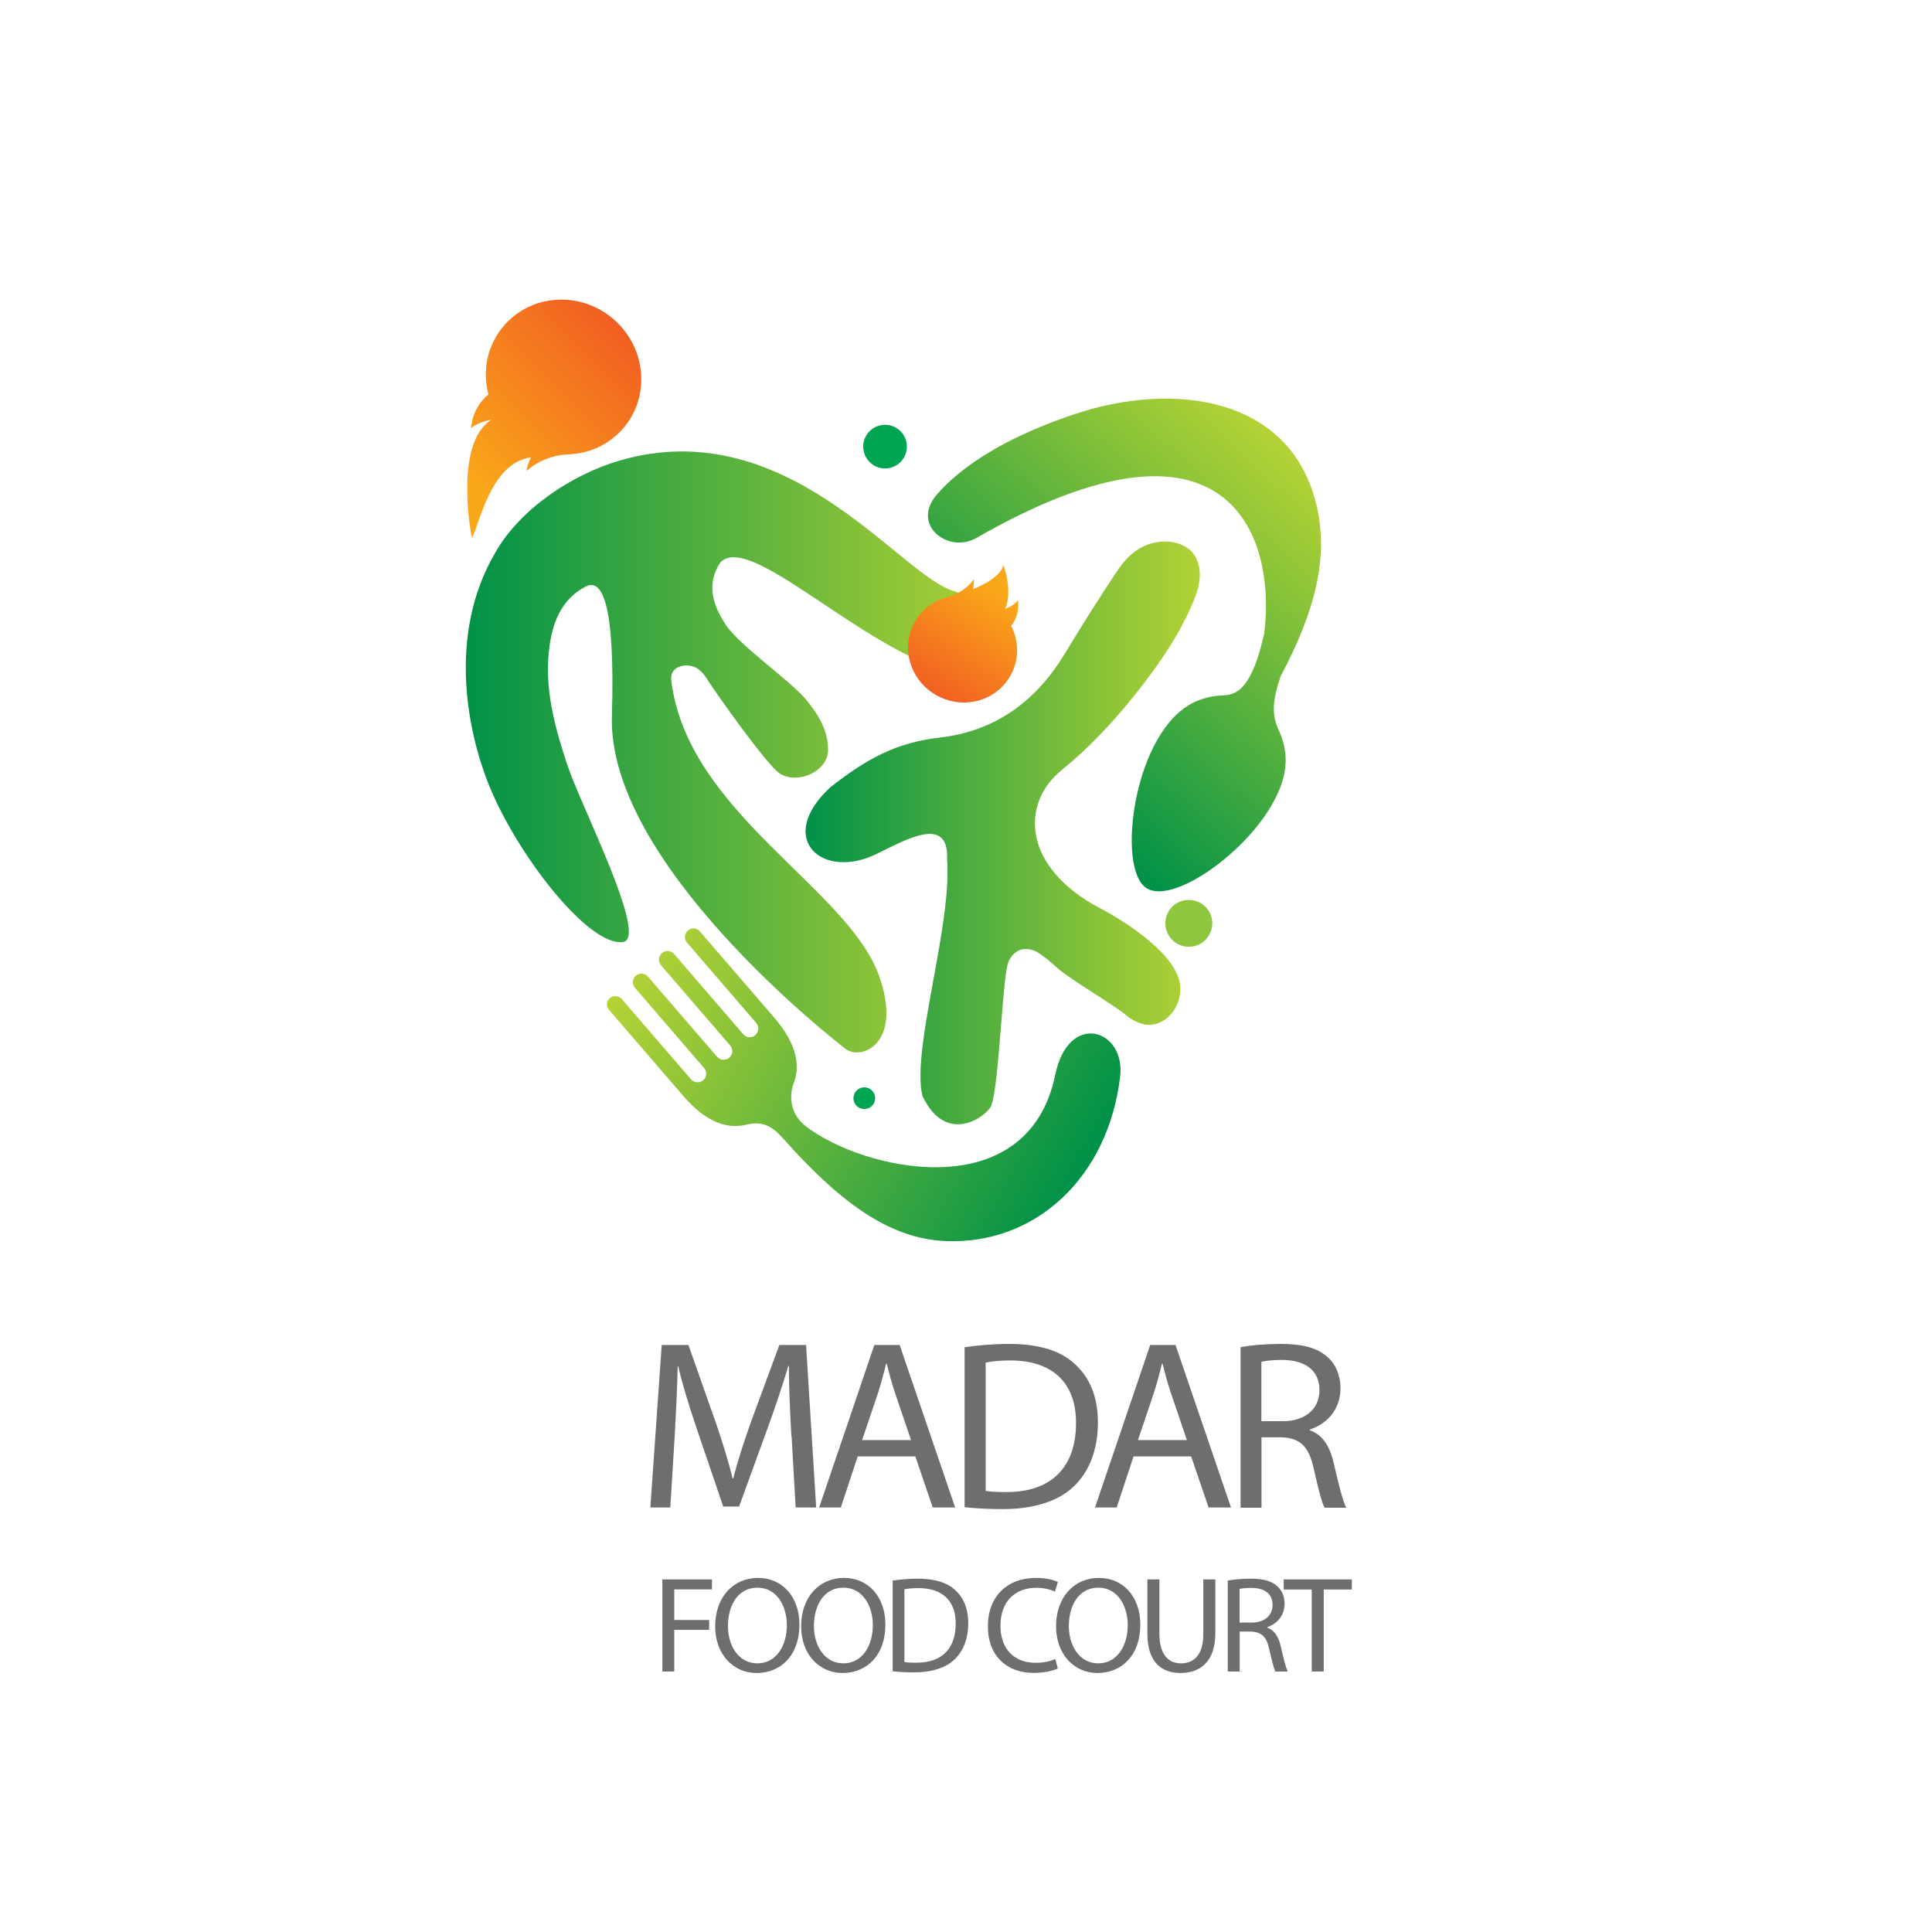 <?xml version="1.0" encoding="UTF-8"?>
<svg id="Isolation_Mode" data-name="Isolation Mode" xmlns="http://www.w3.org/2000/svg" xmlns:xlink="http://www.w3.org/1999/xlink" viewBox="0 0 180 180">
  <defs>
    <style>
      .cls-1 {
        fill: url(#linear-gradient);
      }

      .cls-1, .cls-2, .cls-3, .cls-4, .cls-5, .cls-6, .cls-7, .cls-8, .cls-9 {
        stroke-width: 0px;
      }

      .cls-2 {
        fill: url(#linear-gradient-6);
      }

      .cls-3 {
        fill: url(#linear-gradient-5);
      }

      .cls-4 {
        fill: url(#linear-gradient-2);
      }

      .cls-5 {
        fill: #00a551;
      }

      .cls-6 {
        fill: url(#linear-gradient-3);
      }

      .cls-7 {
        fill: #6d6e70;
      }

      .cls-8 {
        fill: url(#linear-gradient-4);
      }

      .cls-9 {
        fill: #8ec63e;
      }
    </style>
    <linearGradient id="linear-gradient" x1="43.41" y1="70.06" x2="94.56" y2="70.06" gradientUnits="userSpaceOnUse">
      <stop offset="0" stop-color="#009148"/>
      <stop offset=".26" stop-color="#31a342"/>
      <stop offset=".77" stop-color="#8dc438"/>
      <stop offset="1" stop-color="#b2d235"/>
    </linearGradient>
    <linearGradient id="linear-gradient-2" x1="75.05" y1="77.62" x2="111.79" y2="77.62" xlink:href="#linear-gradient"/>
    <linearGradient id="linear-gradient-3" x1="9254.41" y1="-362.57" x2="9286.41" y2="-395.07" gradientTransform="translate(9092.92 -2104.9) rotate(163.92) scale(1 -1)" xlink:href="#linear-gradient"/>
    <linearGradient id="linear-gradient-4" x1="7791.37" y1="1493.84" x2="7803.78" y2="1475.07" gradientTransform="translate(7350.45 3155.7) rotate(-167.64)" gradientUnits="userSpaceOnUse">
      <stop offset="0" stop-color="#f05623"/>
      <stop offset="1" stop-color="#faa819"/>
    </linearGradient>
    <linearGradient id="linear-gradient-5" x1="86.05" y1="65.95" x2="93.16" y2="55.21" gradientTransform="matrix(1,0,0,1,0,0)" xlink:href="#linear-gradient-4"/>
    <linearGradient id="linear-gradient-6" x1="126.55" y1="-28.57" x2="153.38" y2="-55.82" gradientTransform="translate(-31.73 102.13) rotate(-1.48)" xlink:href="#linear-gradient"/>
  </defs>
  <path class="cls-1" d="M57.01,66.73c.32-10.73-.96-12.86-2.45-12.08-2.16,1.13-3,3.14-3.34,5.38-.59,3.94.45,7.68,1.68,11.36,1.24,3.71,7.51,15.94,5.17,16.37-3.22.52-10.06-8.33-12.61-14.85-1.84-4.7-3.82-13.7.67-21.4,2.31-4.09,7.14-7.28,11.53-8.58,15.64-4.61,26.09,10.56,31.12,12.11,7.15,2.2,6.58,7.32,3.99,7.84-8.77,1.75-22.49-13.92-25.67-10.46-1.36,2.07-.63,4.05.53,5.81,1.24,1.89,6.09,5.24,7.52,7.01,1.1,1.36,2.01,2.81,2,4.64,0,1.96-2.76,3.23-4.45,2.22-1.17-.69-6.04-7.58-6.82-8.83-.44-.7-1.02-1.3-1.98-1.27-.86.03-1.46.53-1.36,1.39,1.49,12.33,16.48,19.35,19.37,27.55,2.24,6.37-1.7,7.87-3.12,6.79-1.18-.9-22.19-17.33-21.78-31Z"/>
  <path class="cls-4" d="M88.24,80.03c.17-4.17-3.94-1.72-6.42-.55-5.14,2.66-9.67-1.33-4.45-6.14,3.29-2.56,5.99-4.14,10.17-4.62,5.18-.59,8.96-3.37,11.64-7.78,1.59-2.62,3.22-5.23,4.93-7.78.88-1.31,2.04-2.39,3.71-2.65,1.12-.17,2.22.03,3.07.75.45.38.76,1.09.85,1.69.21,1.47-.41,2.81-1.01,4.11-1.3,2.78-3.07,5.25-4.97,7.64-2.05,2.58-4.29,4.97-6.85,7.05-2.94,2.4-3.29,6.14-.96,9.2,1.23,1.62,2.82,2.76,4.6,3.7,2.4,1.26,7.2,4.36,7.41,7.23.15,2.01-1.45,3.83-3.22,3.58-.62-.09-1.27-.43-1.76-.83-1.19-1.01-5.36-3.42-6.51-4.48-.5-.46-1.03-.91-1.6-1.3-1.18-.79-2.39-.5-2.93.81-.54,1.32-.86,11.55-1.59,13.36-.38.93-4.17,3.83-6.41-.92-1.05-4.33,2.82-16.07,2.29-22.1Z"/>
  <g>
    <path class="cls-7" d="M73.73,133.81c-.11-2.11-.25-4.65-.22-6.54h-.07c-.52,1.77-1.15,3.66-1.91,5.75l-2.67,7.34h-1.48l-2.45-7.21c-.72-2.13-1.33-4.09-1.75-5.88h-.04c-.04,1.89-.16,4.42-.29,6.69l-.4,6.49h-1.86l1.06-15.14h2.49l2.58,7.32c.63,1.86,1.15,3.53,1.53,5.1h.07c.38-1.53.92-3.19,1.59-5.1l2.7-7.32h2.49l.94,15.14h-1.91l-.38-6.65Z"/>
    <path class="cls-7" d="M79.91,135.69l-1.57,4.76h-2.02l5.14-15.14h2.36l5.17,15.14h-2.09l-1.62-4.76h-5.37ZM84.88,134.17l-1.48-4.36c-.34-.99-.56-1.89-.79-2.76h-.05c-.22.9-.47,1.82-.76,2.74l-1.48,4.38h4.56Z"/>
    <path class="cls-7" d="M89.87,125.52c1.19-.18,2.61-.31,4.16-.31,2.81,0,4.81.65,6.13,1.89,1.35,1.24,2.13,2.99,2.13,5.44s-.76,4.49-2.18,5.88c-1.42,1.42-3.75,2.18-6.69,2.18-1.39,0-2.56-.07-3.55-.18v-14.89ZM91.82,138.9c.49.09,1.21.11,1.98.11,4.18,0,6.45-2.34,6.45-6.42.02-3.57-2-5.84-6.13-5.84-1.01,0-1.77.09-2.29.2v11.95Z"/>
    <path class="cls-7" d="M105.61,135.69l-1.57,4.76h-2.02l5.14-15.14h2.36l5.17,15.14h-2.09l-1.62-4.76h-5.37ZM110.58,134.17l-1.48-4.36c-.34-.99-.56-1.89-.79-2.76h-.05c-.22.9-.47,1.82-.76,2.74l-1.48,4.38h4.56Z"/>
    <path class="cls-7" d="M115.57,125.52c.99-.2,2.4-.31,3.75-.31,2.09,0,3.44.38,4.38,1.24.76.67,1.19,1.71,1.19,2.88,0,2-1.26,3.32-2.85,3.86v.07c1.17.4,1.86,1.48,2.22,3.05.49,2.11.85,3.57,1.17,4.16h-2.02c-.25-.43-.58-1.73-1.01-3.62-.45-2.09-1.26-2.88-3.03-2.94h-1.84v6.56h-1.95v-14.94ZM117.52,132.41h2c2.09,0,3.41-1.15,3.41-2.88,0-1.95-1.42-2.81-3.48-2.83-.94,0-1.62.09-1.93.18v5.53Z"/>
    <path class="cls-7" d="M61.71,147.15h4.62v.93h-3.51v2.85h3.25v.92h-3.25v3.88h-1.11v-8.58Z"/>
    <path class="cls-7" d="M74.48,151.35c0,2.95-1.8,4.52-3.99,4.52s-3.86-1.76-3.86-4.35c0-2.72,1.69-4.51,3.99-4.51s3.86,1.8,3.86,4.34ZM67.82,151.49c0,1.83.99,3.48,2.74,3.48s2.75-1.62,2.75-3.56c0-1.71-.89-3.49-2.74-3.49s-2.75,1.69-2.75,3.58Z"/>
    <path class="cls-7" d="M82.49,151.35c0,2.95-1.8,4.52-3.99,4.52s-3.86-1.76-3.86-4.35c0-2.72,1.69-4.51,3.99-4.51s3.86,1.8,3.86,4.34ZM75.83,151.49c0,1.83.99,3.48,2.74,3.48s2.75-1.62,2.75-3.56c0-1.71-.89-3.49-2.74-3.49s-2.75,1.69-2.75,3.58Z"/>
    <path class="cls-7" d="M83.16,147.26c.67-.1,1.48-.18,2.36-.18,1.59,0,2.73.37,3.48,1.07.76.7,1.21,1.69,1.21,3.08s-.43,2.55-1.24,3.34c-.8.8-2.13,1.24-3.79,1.24-.79,0-1.45-.04-2.01-.1v-8.44ZM84.27,154.85c.28.05.69.06,1.12.06,2.37,0,3.65-1.32,3.65-3.64.01-2.02-1.13-3.31-3.48-3.31-.57,0-1.01.05-1.3.11v6.77Z"/>
    <path class="cls-7" d="M98.55,155.45c-.41.2-1.22.41-2.27.41-2.42,0-4.24-1.53-4.24-4.34s1.82-4.51,4.48-4.51c1.07,0,1.74.23,2.04.38l-.27.9c-.42-.2-1.02-.36-1.73-.36-2.01,0-3.35,1.29-3.35,3.54,0,2.1,1.21,3.45,3.3,3.45.68,0,1.36-.14,1.81-.36l.23.88Z"/>
    <path class="cls-7" d="M106.24,151.35c0,2.95-1.8,4.52-3.99,4.52s-3.86-1.76-3.86-4.35c0-2.72,1.69-4.51,3.99-4.51s3.86,1.8,3.86,4.34ZM99.58,151.49c0,1.83.99,3.48,2.74,3.48s2.75-1.62,2.75-3.56c0-1.71-.89-3.49-2.74-3.49s-2.75,1.69-2.75,3.58Z"/>
    <path class="cls-7" d="M108.02,147.15v5.08c0,1.92.85,2.74,2,2.74,1.27,0,2.09-.84,2.09-2.74v-5.08h1.12v5c0,2.64-1.39,3.72-3.25,3.72-1.76,0-3.08-1.01-3.08-3.67v-5.05h1.12Z"/>
    <path class="cls-7" d="M114.39,147.26c.56-.11,1.36-.18,2.13-.18,1.18,0,1.95.22,2.48.7.43.38.68.97.68,1.63,0,1.13-.71,1.88-1.62,2.19v.04c.66.23,1.06.84,1.26,1.73.28,1.2.48,2.02.66,2.36h-1.15c-.14-.24-.33-.98-.57-2.05-.25-1.18-.71-1.63-1.72-1.67h-1.04v3.72h-1.11v-8.47ZM115.49,151.17h1.13c1.18,0,1.94-.65,1.94-1.63,0-1.11-.8-1.59-1.97-1.6-.53,0-.92.05-1.1.1v3.13Z"/>
    <path class="cls-7" d="M122.21,148.09h-2.61v-.94h6.35v.94h-2.62v7.64h-1.12v-7.64Z"/>
  </g>
  <path class="cls-9" d="M112.91,85.62c.22,1.19-.56,2.33-1.75,2.55-1.19.22-2.33-.56-2.55-1.75-.22-1.18.56-2.33,1.75-2.54,1.19-.22,2.33.56,2.55,1.75Z"/>
  <path class="cls-5" d="M84.46,41.24c.2,1.1-.52,2.16-1.63,2.37-1.1.21-2.16-.52-2.37-1.63-.21-1.1.52-2.16,1.63-2.37,1.1-.2,2.16.52,2.37,1.63Z"/>
  <path class="cls-5" d="M81.52,102.13c.1.55-.26,1.08-.81,1.18-.55.1-1.08-.26-1.18-.81-.1-.55.26-1.08.81-1.18.55-.1,1.08.26,1.18.81Z"/>
  <path class="cls-6" d="M64.09,86.7c-.34.29-.37.8-.08,1.13l6.44,7.47c.29.34.25.84-.08,1.14s-.84.25-1.13-.09l-6.44-7.47c-.29-.34-.8-.37-1.13-.08h0c-.34.29-.37.8-.08,1.14l6.44,7.47c.29.34.25.85-.08,1.13-.34.29-.85.25-1.14-.08l-6.44-7.47c-.29-.34-.8-.37-1.13-.09h0c-.34.29-.37.8-.08,1.14l6.44,7.47c.29.34.25.84-.08,1.13-.34.29-.85.25-1.14-.08l-6.44-7.47c-.29-.34-.8-.37-1.13-.09-.32.27-.35.75-.08,1.07l6.95,8.06c2.12,2.46,4.1,3.09,5.87,2.65,1.43-.35,2.35.1,3.33,1.2,5.23,5.89,9.87,9.43,15.23,9.65,8.41.34,15.15-5.98,16.25-15.34.52-4.4-4.81-6.15-6.05-.14-2.56,12.36-17.87,8.97-23.3,4.73-1.21-.94-1.6-2.55-1.06-3.98.63-1.67.26-3.67-1.81-6.08l-6.95-8.06c-.27-.32-.75-.35-1.07-.08h0ZM64.09,86.7"/>
  <path class="cls-8" d="M45.51,36.75c-1.57,1.26-1.62,3.14-1.62,3.14.49-.42,1.18-.65,1.9-.78-3.59,2.24-1.83,11.01-1.83,11.01.72-1.24,1.75-7.02,5.5-7.5-.34.67-.41,1.26-.41,1.26,1.77-1.58,3.93-1.55,3.93-1.55,3.99-.15,7.02-3.49,6.75-7.47-.26-3.98-3.71-7.09-7.7-6.94-3.99.15-7.02,3.49-6.75,7.47.03.47.11.92.23,1.36Z"/>
  <path class="cls-3" d="M94.21,58.3c.88-1.09.63-2.38.63-2.38-.27.36-.71.62-1.18.81.71-1.73-.16-4.07-.16-4.07-.31.95-1.52,1.7-2.86,2.23.13-.51.09-.92.09-.92-.97,1.34-2.45,1.64-2.45,1.64-2.7.7-4.26,3.43-3.48,6.1.77,2.67,3.59,4.27,6.28,3.58,2.7-.7,4.26-3.43,3.48-6.1-.09-.31-.21-.61-.36-.89Z"/>
  <path class="cls-2" d="M119.3,63.03c3.26-6.12,4.48-11.09,3.38-15.86-2.35-10.21-13.26-11.69-22.55-8.59-4.09,1.36-9.49,3.71-12.79,7.43-2.57,2.9,1.02,5.6,3.61,4.12,23.56-13.52,27.99-.2,26.83,8.93-.02.08-.04.15-.06.23-1.32,5.75-3.05,5.43-4.05,5.51-2,.17-4.01.97-5.81,4.06-2.73,4.69-3.27,12.59-.99,13.92,2.4,1.4,8.88-3.06,11.6-7.75,1.8-3.09,1.48-5.23.64-7.06-.65-1.42-.54-2.74.19-4.94Z"/>
</svg>